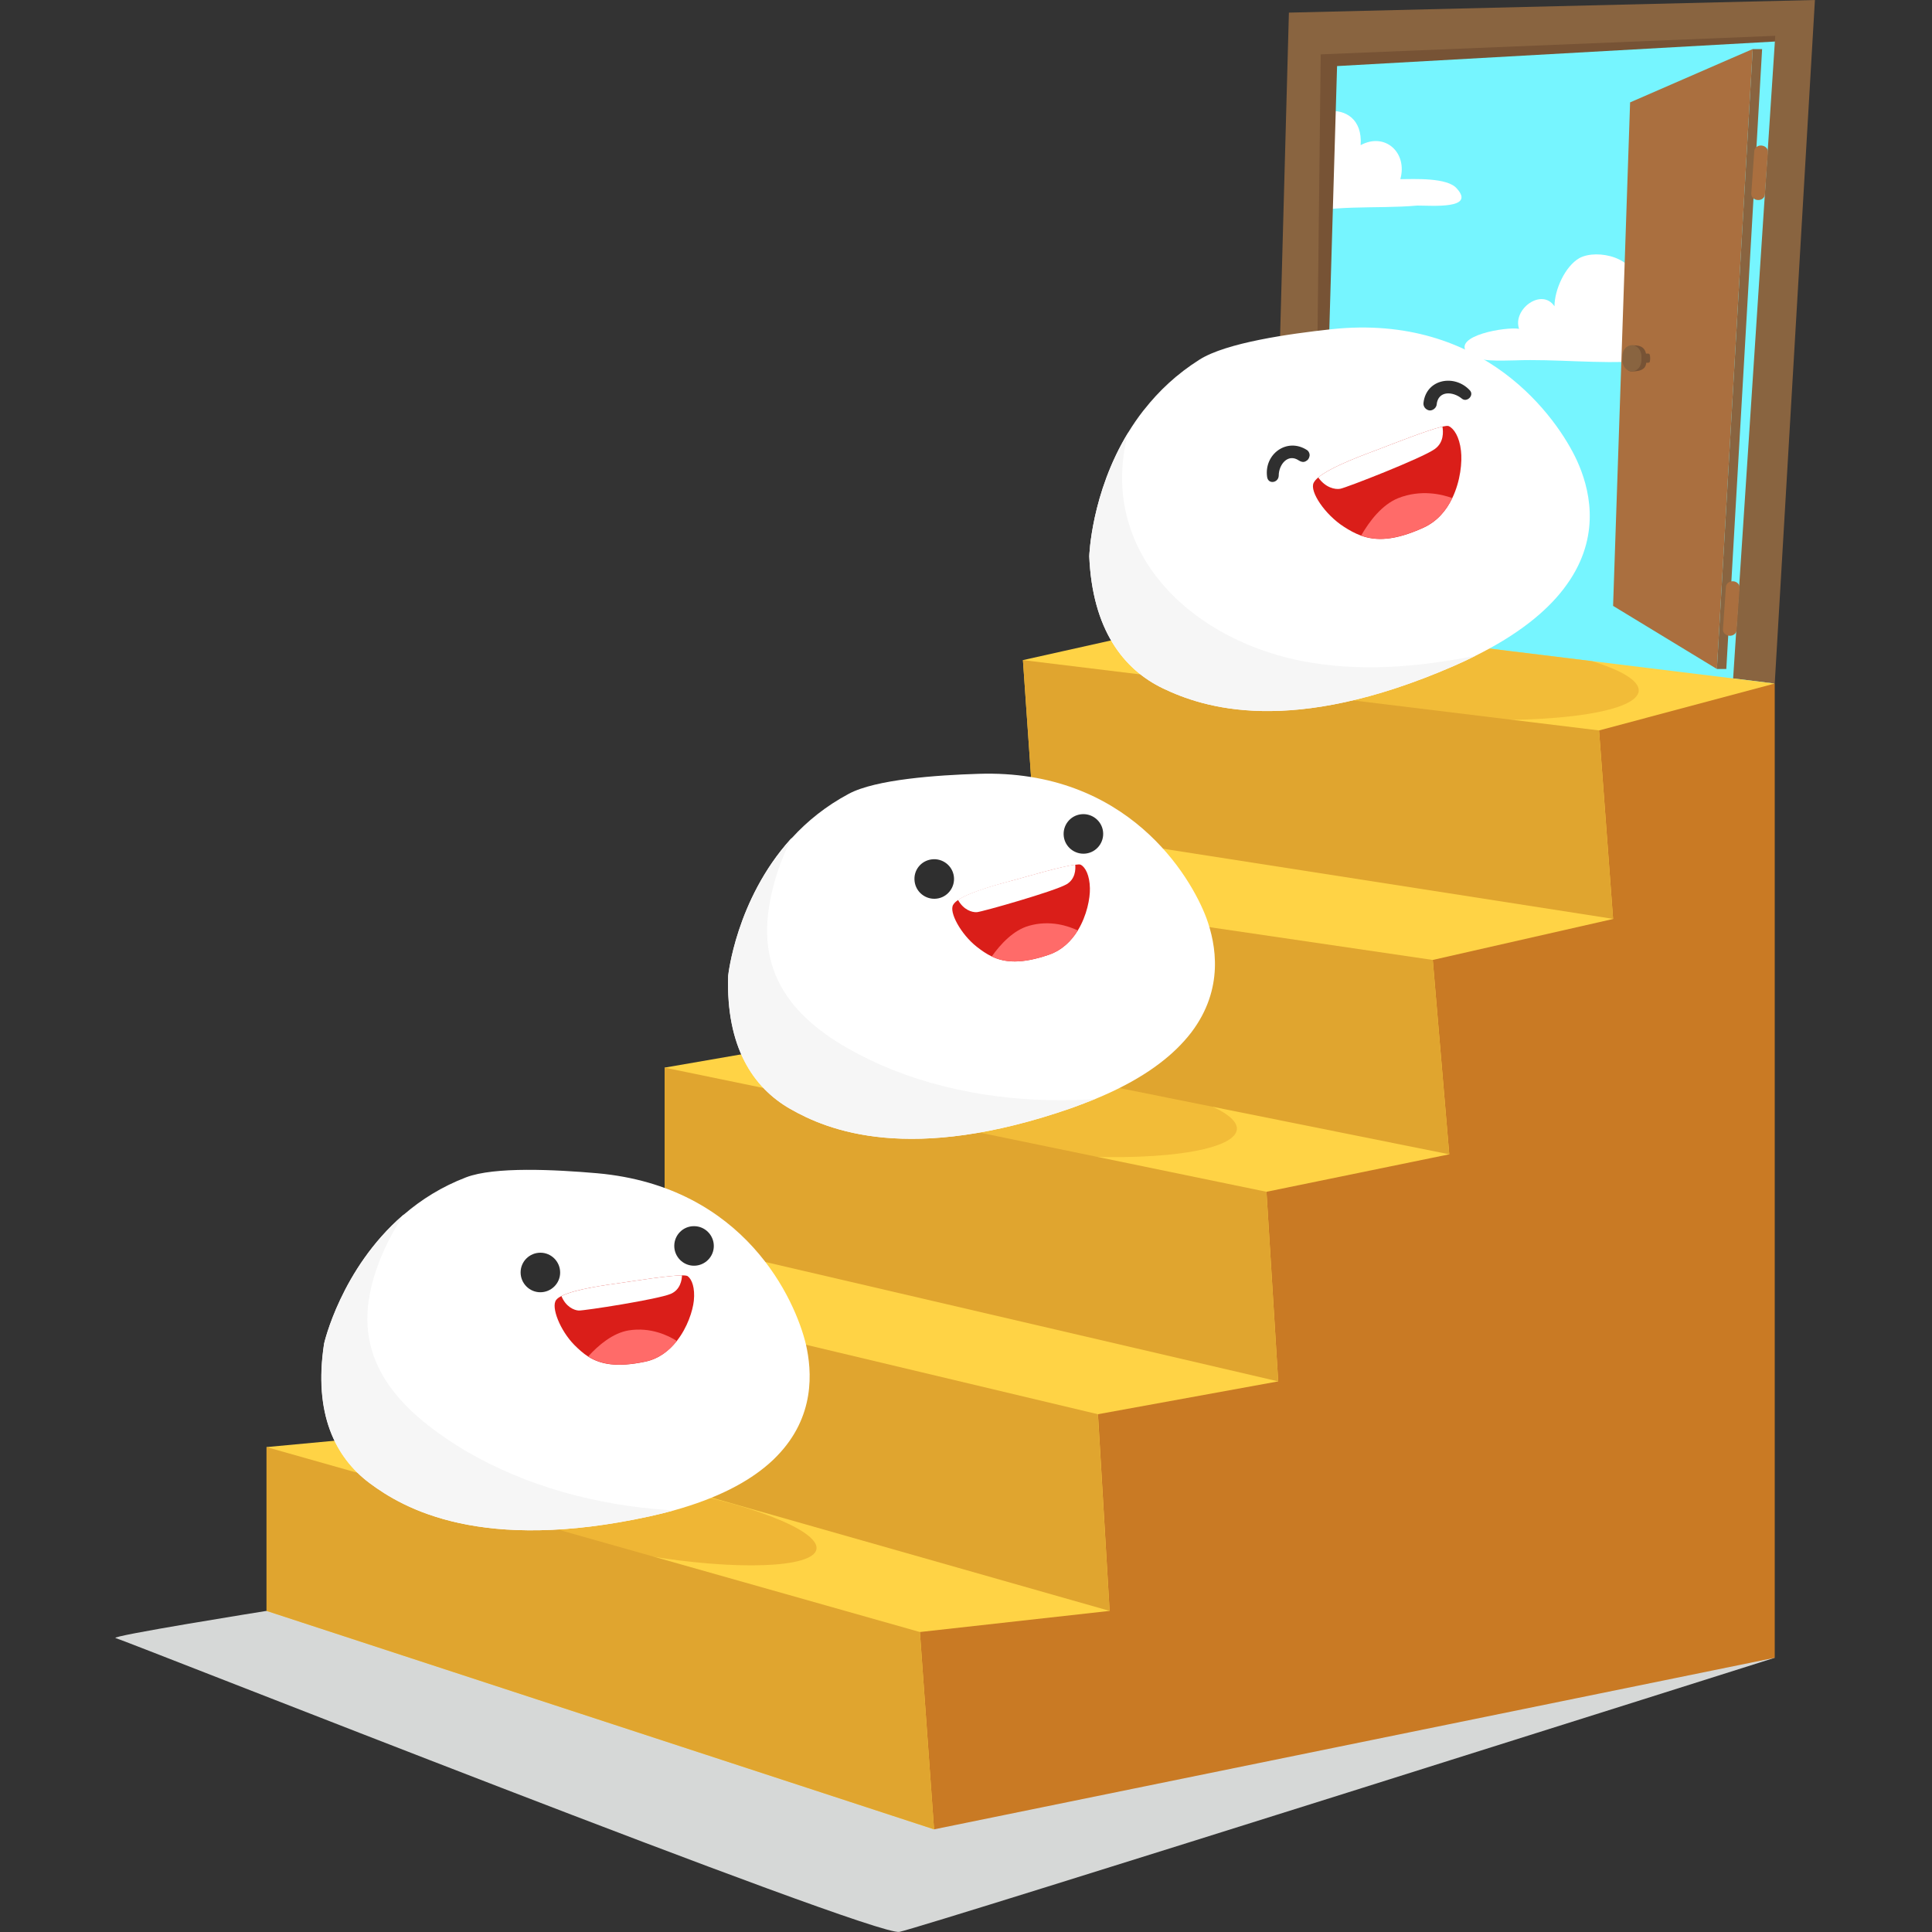 <?xml version="1.0" encoding="UTF-8"?>
<svg width="1500px" height="1500px" viewBox="0 0 1500 1500" version="1.1" xmlns="http://www.w3.org/2000/svg" xmlns:xlink="http://www.w3.org/1999/xlink">
    <rect x="0" y="0" width="1500" height="1500" fill="#333333" stroke="none"/>
    <!-- Generator: Sketch 52.6 (67491) - http://www.bohemiancoding.com/sketch -->
    <title>mozza-scale</title>
    <desc>Created with Sketch.</desc>
    <g id="mozza-scale" stroke="none" stroke-width="1" fill="none" fill-rule="evenodd">
        <g id="Group" transform="translate(89, 0)">
            <path d="M117.9,1250.7 C117.9,1250.7 -5.5,1270.4 0.8,1271.8 C7.1,1273.2 589.4,1504 609.3,1499.9 C629.2,1495.8 1288.9,1287.1 1288.9,1287.1" id="Path" fill="#D6D8D7"></path>
            <g transform="translate(117, 0)" id="Path">
                <polyline fill="#76F5FF" points="1171.4 530.7 1173.3 4 800.4 15.7 790.1 497.5"></polyline>
                <path d="M803.5,112.7 C796.2,83.4 853.3,71.7 850.4,112.7 C869.4,102.4 887,118.6 881.2,139.1 C891.5,139.1 917.8,137.6 925.1,146.4 C939.7,162.5 906.1,159.6 894.3,159.6 C862.1,162.5 826.9,158.1 794.7,168.4" fill="#FFFFFF"></path>
                <path d="M1063.5,220.3 C1065.3,200.4 1034.3,192.8 1020.2,200.4 C1009.1,206.8 1000.9,225 1000.9,237.8 C991,223.2 968.2,240.1 973.4,255.3 C963.5,253.5 921.4,260.6 933.1,274 C939.5,281.6 961.2,279.8 969.9,279.8 C1002.1,278.6 1034.8,282.7 1066.9,280.4 C1069.2,280.4 1071.6,279.8 1073.9,279.8" fill="#FFFFFF"></path>
                <path d="M824.3,316.2 L832.1,51.3 L1172.8,32.2 C1172.8,32.2 1173.8,25.9 1172.8,23.9 C1171.8,21.9 811.6,24.9 811.6,28.8 C811.6,32.7 807.7,332.8 807.7,332.8" fill="#775335"></path>
                <polyline fill="#896440" points="785 366.1 794.7 9.8 1203.1 0 1171.9 530.7 1139.6 526.7 1172.3 27.8 819.4 42.2 815.7 366.1"></polyline>
                <g transform="translate(0, 478)">
                    <path d="M1171.9,52.7 L1171.9,809.1 L519.2,942.3 C519.2,942.3 404.6,741.2 393.7,731.5 C382.8,721.8 431.9,574 431.9,574 C431.9,574 608.2,275.7 681,220 C753.7,164.2 848.3,110 848.3,110" fill="#C97A24"></path>
                    <g>
                        <polygon fill="#FFD345" points="1046.4 235.5 906.4 267.3 919.2 418.2 777.3 447.3 786.1 589.7 786.4 594.5 646.4 620 646.7 624 655.5 772.7 508.2 789.1 519.2 942.3 1 772.7 1 645.5 157.3 630.9 157.3 503.6 310 483.6 310 350.9 457.3 325.4 448.2 200 597.3 165.4 588.2 34.5 742.8 0 813.4 8.7 846.2 12.7 966.5 27.5 1030.1 35.3 1171.9 52.7 1035.5 89.1"></polygon>
                        <path d="M427.9,724.8 C425.4,739.4 365.8,741.6 294.7,729.6 C223.6,717.6 168,696 170.5,681.3 C173,666.6 232.6,664.5 303.7,676.5 C374.7,688.5 430.4,710.1 427.9,724.8 Z" fill="#EFB635"></path>
                        <path d="M754.3,398.8 C752.9,416 688.1,424.7 609.6,418.3 C531.1,411.9 468.5,392.8 469.9,375.7 C471.3,358.5 536.1,349.8 614.6,356.2 C693.1,362.6 755.7,381.7 754.3,398.8 Z" fill="#EFB635" opacity="0.8"></path>
                        <path d="M1066.3,58.4 C1065,76.2 990.5,85.4 899.7,79 C808.9,72.6 736.4,53.1 737.6,35.3 C738.6,21.5 783.6,12.9 846.1,12.7 L966.4,27.5 L1030,35.3 C1053.2,42.5 1066.8,50.6 1066.3,58.4 Z" fill="#EFB635" opacity="0.8"></path>
                        <polygon fill="#E0A52F" points="519.2 942.3 0.9 772.7 0.9 645.5 508.2 789.1"></polygon>
                        <polygon fill="#E0A52F" points="157.3 503.6 646.4 620 655.5 772.7 157.3 630.9"></polygon>
                        <polygon fill="#E0A52F" points="310 350.9 310 483.6 786.4 594.5 777.3 447.3"></polygon>
                        <polygon fill="#E0A52F" points="457.3 325.4 448.2 200 906.4 267.3 919.2 418.2"></polygon>
                        <polygon fill="#E0A52F" points="597.3 165.4 588.2 34.5 1035.5 89.1 1046.4 235.4"></polygon>
                    </g>
                </g>
                <g transform="translate(1046, 38)">
                    <polygon fill="#896440" points="116.1 0.1 88.3 481.4 81 481.4 108.8 0.1"></polygon>
                    <polygon fill="#AA6F3F" points="108.8 0.1 81 481.4 5 435.2 0.4 432.4 13.6 41.5 92.6 7.1"></polygon>
                </g>
                <path d="M1164.3,151 C1164.1,153.6 1161.6,155.5 1158.7,155.3 C1155.8,155.1 1153.5,152.9 1153.7,150.3 L1156,117.3 C1156.2,114.7 1158.7,112.8 1161.6,113 C1164.5,113.2 1166.8,115.4 1166.6,118 L1164.3,151 Z" fill="#AA6F3F"></path>
                <path d="M1072.2,280.7 C1072.2,285.5 1069.4,288.4 1060.9,288.4 C1056.8,288.4 1057.3,285.5 1057.3,280.7 L1057.3,277.6 C1057.3,272.8 1057.9,268.1 1062,268.1 C1068.3,268 1072.2,270.2 1072.2,277.6 L1072.2,280.7 Z" fill="#775335"></path>
                <path d="M1142.3,489.3 C1142.1,491.9 1139.6,493.8 1136.7,493.6 C1133.8,493.4 1131.5,491.2 1131.7,488.6 L1134,455.6 C1134.2,453 1136.7,451.1 1139.6,451.3 C1142.5,451.5 1144.8,453.7 1144.6,456.3 L1142.3,489.3 Z" fill="#AA6F3F"></path>
                <path d="M1068.4,279.7 C1068.4,284.5 1065.1,288.3 1061,288.3 C1056.9,288.3 1053.6,284.4 1053.6,279.7 L1053.6,276.6 C1053.6,271.8 1056.9,268 1061,268 C1065.1,268 1068.4,271.9 1068.4,276.6 L1068.4,279.7 Z" fill="#896440"></path>
                <path d="M1070.1,274.7 C1070.1,274.7 1073.4,274.3 1074.4,274.7 C1075.4,275.1 1075.5,281.2 1074.4,281.5 C1073.3,281.9 1070.9,281.5 1070.9,281.5" fill="#775335"></path>
            </g>
            <g transform="translate(756, 254)" id="Path">
                <path d="M374.1,196 C372.5,198.4 370.8,200.8 369,203.2 C355.4,220.9 333.7,238.7 300.3,255.3 C295,258 289.3,260.6 283.4,263.2 C156.8,318.2 88.9,295.3 58,280.5 C27.2,265.7 3.1,234.8 0.7,177.9 C0.7,177.9 2.1,129 31,81.7 C34.5,76 38.3,70.4 42.6,64.9 C42.9,64.5 43.2,64.1 43.6,63.7 C54.7,49.6 68.7,36.3 86.3,25.2 C107,12.1 155.5,5.2 188.7,1.6 C307.5,-11.1 364.5,71.2 379.4,103.7 C388.6,123.9 398.2,159.1 374.1,196 Z" fill="#FFFFFF"></path>
                <g transform="translate(138, 41)">
                    <g transform="translate(36, 35)">
                        <path d="M24.3,78.9 C28.6,81.7 32.9,84.1 37.8,85.9 C49.3,90 63.5,90 86.2,79.7 C96.9,74.8 104,66.2 108.5,56.8 C115,43.4 116.3,28.4 115.3,20 C114.1,9.1 109.8,2.6 105.7,0.8 C105,0.5 103.3,0.7 100.9,1.2 C89.6,3.8 63.2,14.3 52.4,18.4 C40.8,22.8 14.7,32.1 4.5,40.7 C2.8,42.1 1.6,43.5 0.9,44.9 C-2.4,51.6 9.8,69.6 24.3,78.9 Z" fill="#DA1E19"></path>
                        <path d="M37.8,85.8 C49.3,89.9 63.5,89.9 86.2,79.6 C96.9,74.7 104,66.1 108.5,56.7 C100.6,53.8 84.3,49.8 66.7,56.7 C53.9,61.8 44.2,74.7 37.8,85.8 Z" fill="#FF6B69"></path>
                        <path d="M4.5,40.7 C10.1,48.7 17.6,50.2 21.5,49.5 C25.9,48.8 85.4,25.6 95,18.6 C102.1,13.5 101.6,5.2 100.9,1.2 C89.6,3.8 63.2,14.3 52.4,18.4 C40.8,22.8 14.7,32.1 4.5,40.7 Z" fill="#FFFFFF"></path>
                    </g>
                    <path d="M9.8,74.2 C9.8,65.9 16.8,56.7 25.4,62.5 C26.9,63.5 28.9,64.1 30.6,63.2 C32.5,62.2 33.2,61.3 33.7,59.2 C34.1,57.6 33.2,55.3 31.7,54.4 C16.2,44.4 -1.8,57.6 0.8,75.4 C1.7,81.3 9.7,79.9 9.8,74.2 Z" fill="#2F2F2F"></path>
                    <path d="M158.3,8.2 C146.6,-4.7 124.4,-1 122.2,17.7 C121.9,20.1 123.2,22.2 125.3,23.2 C126.7,23.9 127.9,23.8 129.3,23.2 C130.9,22.5 132.2,20.9 132.4,19.2 C133.5,8 145.1,8.8 152,14.5 C155.8,17.7 161.7,12.1 158.3,8.2 Z" fill="#2F2F2F"></path>
                </g>
                <path d="M300.3,255.3 C295,258 289.3,260.6 283.4,263.2 C156.8,318.2 88.9,295.3 58,280.5 C27.2,265.7 3.1,234.8 0.7,177.9 C0.7,177.9 2.1,129 31,81.7 C7.4,169.2 73.4,240.1 164,258.9 C211,268.2 255.6,263.8 300.3,255.3 Z" fill="#F6F6F6"></path>
            </g>
            <g transform="translate(476, 600)" id="Path">
                <path d="M359.9,201.6 C358.2,203.8 356.4,206 354.4,208.2 C340.2,224.1 318.3,239.7 285.5,253.2 C279.8,255.5 273.8,257.8 267.5,260.1 C141.2,304.2 77.3,277.4 48.5,260.9 C19.7,244.4 -1.3,212.8 0.4,157.7 C0.4,157.7 6.4,98.7 48.9,51.5 C49.2,51.2 49.5,50.9 49.8,50.6 C49.8,50.5 49.9,50.5 50,50.4 C61.7,37.6 76.2,25.8 94,16.3 C114.9,5.1 162.3,1.8 194.7,0.8 C310.4,-3 359.6,80.5 371.7,112.9 C379,133 385.7,167.6 359.9,201.6 Z" fill="#FFFFFF"></path>
                <g transform="translate(144, 32)">
                    <path d="M116.9,17.3 C117.9,25.7 125.6,31.7 134,30.7 C142.4,29.7 148.4,22 147.4,13.6 C146.4,5.2 138.7,-0.8 130.3,0.2 C121.9,1.2 115.9,8.8 116.9,17.3 Z" fill="#2F2F2F"></path>
                    <path d="M1.1,52.3 C2.1,60.7 9.8,66.7 18.2,65.7 C26.6,64.7 32.6,57 31.6,48.6 C30.6,40.2 22.9,34.2 14.5,35.2 C6,36.2 0,43.8 1.1,52.3 Z" fill="#2F2F2F"></path>
                    <g transform="translate(30, 39)">
                        <path d="M19.4,64.1 C23.1,67 26.8,69.6 31,71.6 C41.1,76.4 54,77.6 75.5,70.2 C85.6,66.7 92.8,59.5 97.8,51.4 C104.9,39.8 107.4,26.3 107.2,18.6 C107,8.6 103.7,2.3 100.1,0.4 C99.5,1.13686838e-13 97.9,0.1 95.7,0.4 C85.2,1.7 60.3,9 50.2,11.8 C39.3,14.8 14.7,21 4.7,27.9 C3,29 1.8,30.2 1.1,31.4 C-2.5,36.9 7,54.4 19.4,64.1 Z" fill="#DA1E19"></path>
                        <path d="M31,71.6 C41.1,76.4 54,77.6 75.5,70.2 C85.6,66.7 92.8,59.5 97.8,51.4 C90.9,48.1 76.4,43 59.8,47.8 C47.8,51.2 37.8,62 31,71.6 Z" fill="#FF6B69"></path>
                        <path d="M4.8,27.7 C9.1,35.5 15.8,37.5 19.5,37.2 C23.6,36.9 79.6,21 89,15.6 C95.9,11.6 96.2,4 95.8,0.3 C85.3,1.6 60.4,8.9 50.3,11.7 C39.3,14.6 14.8,20.8 4.8,27.7 Z" fill="#FFFFFF"></path>
                    </g>
                </g>
                <path d="M285.4,253.2 C279.7,255.5 273.7,257.8 267.4,260.1 C141.1,304.2 77.2,277.4 48.4,260.9 C19.6,244.4 -1.4,212.8 0.3,157.7 C0.3,157.7 6.3,98.7 48.8,51.5 C49.1,51.2 49.4,50.9 49.7,50.6 C39.1,71.5 32.5,94.1 30.9,114.1 C26.3,173 69.7,204.7 118.8,226.8 C169.4,248.8 225.4,256.6 280.9,253.6 C282.4,253.5 283.9,253.4 285.4,253.2 Z" fill="#F6F6F6"></path>
            </g>
            <g transform="translate(160, 908)" id="Path">
                <path d="M354.2,222.5 C352.3,224.5 350.2,226.5 348,228.4 C331.9,242.5 308.3,255.2 274.1,264.7 C268.2,266.3 261.9,267.9 255.4,269.3 C124.7,297.8 64.5,263.3 37.9,243.4 C11.4,223.5 -5.7,189.6 2.7,135.1 C2.7,135.1 15.8,77.2 63.8,35.6 C64.1,35.3 64.4,35.1 64.8,34.8 C64.8,34.7 64.9,34.7 65,34.6 C78.2,23.3 94,13.3 112.8,6.1 C134.9,-2.4 182.4,0.1 214.6,2.9 C329.9,13.2 368.6,102 376.7,135.7 C381.5,156.7 384,191.9 354.2,222.5 Z" fill="#FFFFFF"></path>
                <g transform="translate(155, 43)">
                    <path d="M119.5,16.3 C119.5,24.8 126.4,31.7 134.8,31.7 C143.3,31.7 150.2,24.8 150.2,16.4 C150.2,7.9 143.3,1 134.9,1 C126.4,0.9 119.5,7.8 119.5,16.3 Z" fill="#2F2F2F"></path>
                    <path d="M0.2,36.9 C0.2,45.4 7.1,52.3 15.5,52.3 C24,52.3 30.9,45.4 30.9,37 C30.9,28.5 24,21.6 15.6,21.6 C7.1,21.6 0.2,28.4 0.2,36.9 Z" fill="#2F2F2F"></path>
                    <g transform="translate(26, 39)">
                        <path d="M16,54.3 C19.3,57.6 22.7,60.7 26.6,63.2 C36,69.2 48.7,71.9 71,67.2 C81.5,65 89.5,58.7 95.4,51.2 C103.8,40.6 107.9,27.5 108.7,19.8 C109.7,9.9 107.2,3.2 103.9,0.8 C103.3,0.4 101.8,0.2 99.5,0.2 C88.9,0.3 63.3,4.4 52.9,5.9 C41.7,7.5 16.6,10.7 5.8,16.3 C4,17.2 2.6,18.2 1.8,19.3 C-2.4,24.7 4.9,43.1 16,54.3 Z" fill="#DA1E19"></path>
                        <path d="M26.7,63.1 C36.1,69.1 48.8,71.8 71.1,67.1 C81.6,64.9 89.6,58.6 95.5,51.1 C89,47 75.3,40.2 58.2,42.9 C45.8,44.9 34.6,54.4 26.7,63.1 Z" fill="#FF6B69"></path>
                        <path d="M5.9,16.3 C9.3,24.6 15.7,27.3 19.3,27.5 C23.4,27.7 81,18.8 90.9,14.5 C98.2,11.3 99.4,3.8 99.5,0.2 C88.9,0.3 63.3,4.4 52.9,5.9 C41.8,7.5 16.7,10.7 5.9,16.3 Z" fill="#FFFFFF"></path>
                    </g>
                </g>
                <path d="M274,264.7 C268.1,266.3 261.8,267.9 255.3,269.3 C124.6,297.8 64.4,263.3 37.8,243.4 C11.3,223.5 -5.8,189.6 2.6,135.1 C2.6,135.1 15.7,77.2 63.7,35.6 C64,35.3 64.3,35.1 64.7,34.8 C51.6,54.3 42.3,75.9 38.3,95.6 C26.6,153.5 65.8,190.2 111.9,218.1 C159.5,246.1 214.1,260.6 269.5,264.4 C271,264.6 272.5,264.7 274,264.7 Z" fill="#F6F6F6"></path>
            </g>
        </g>
    </g>
</svg>